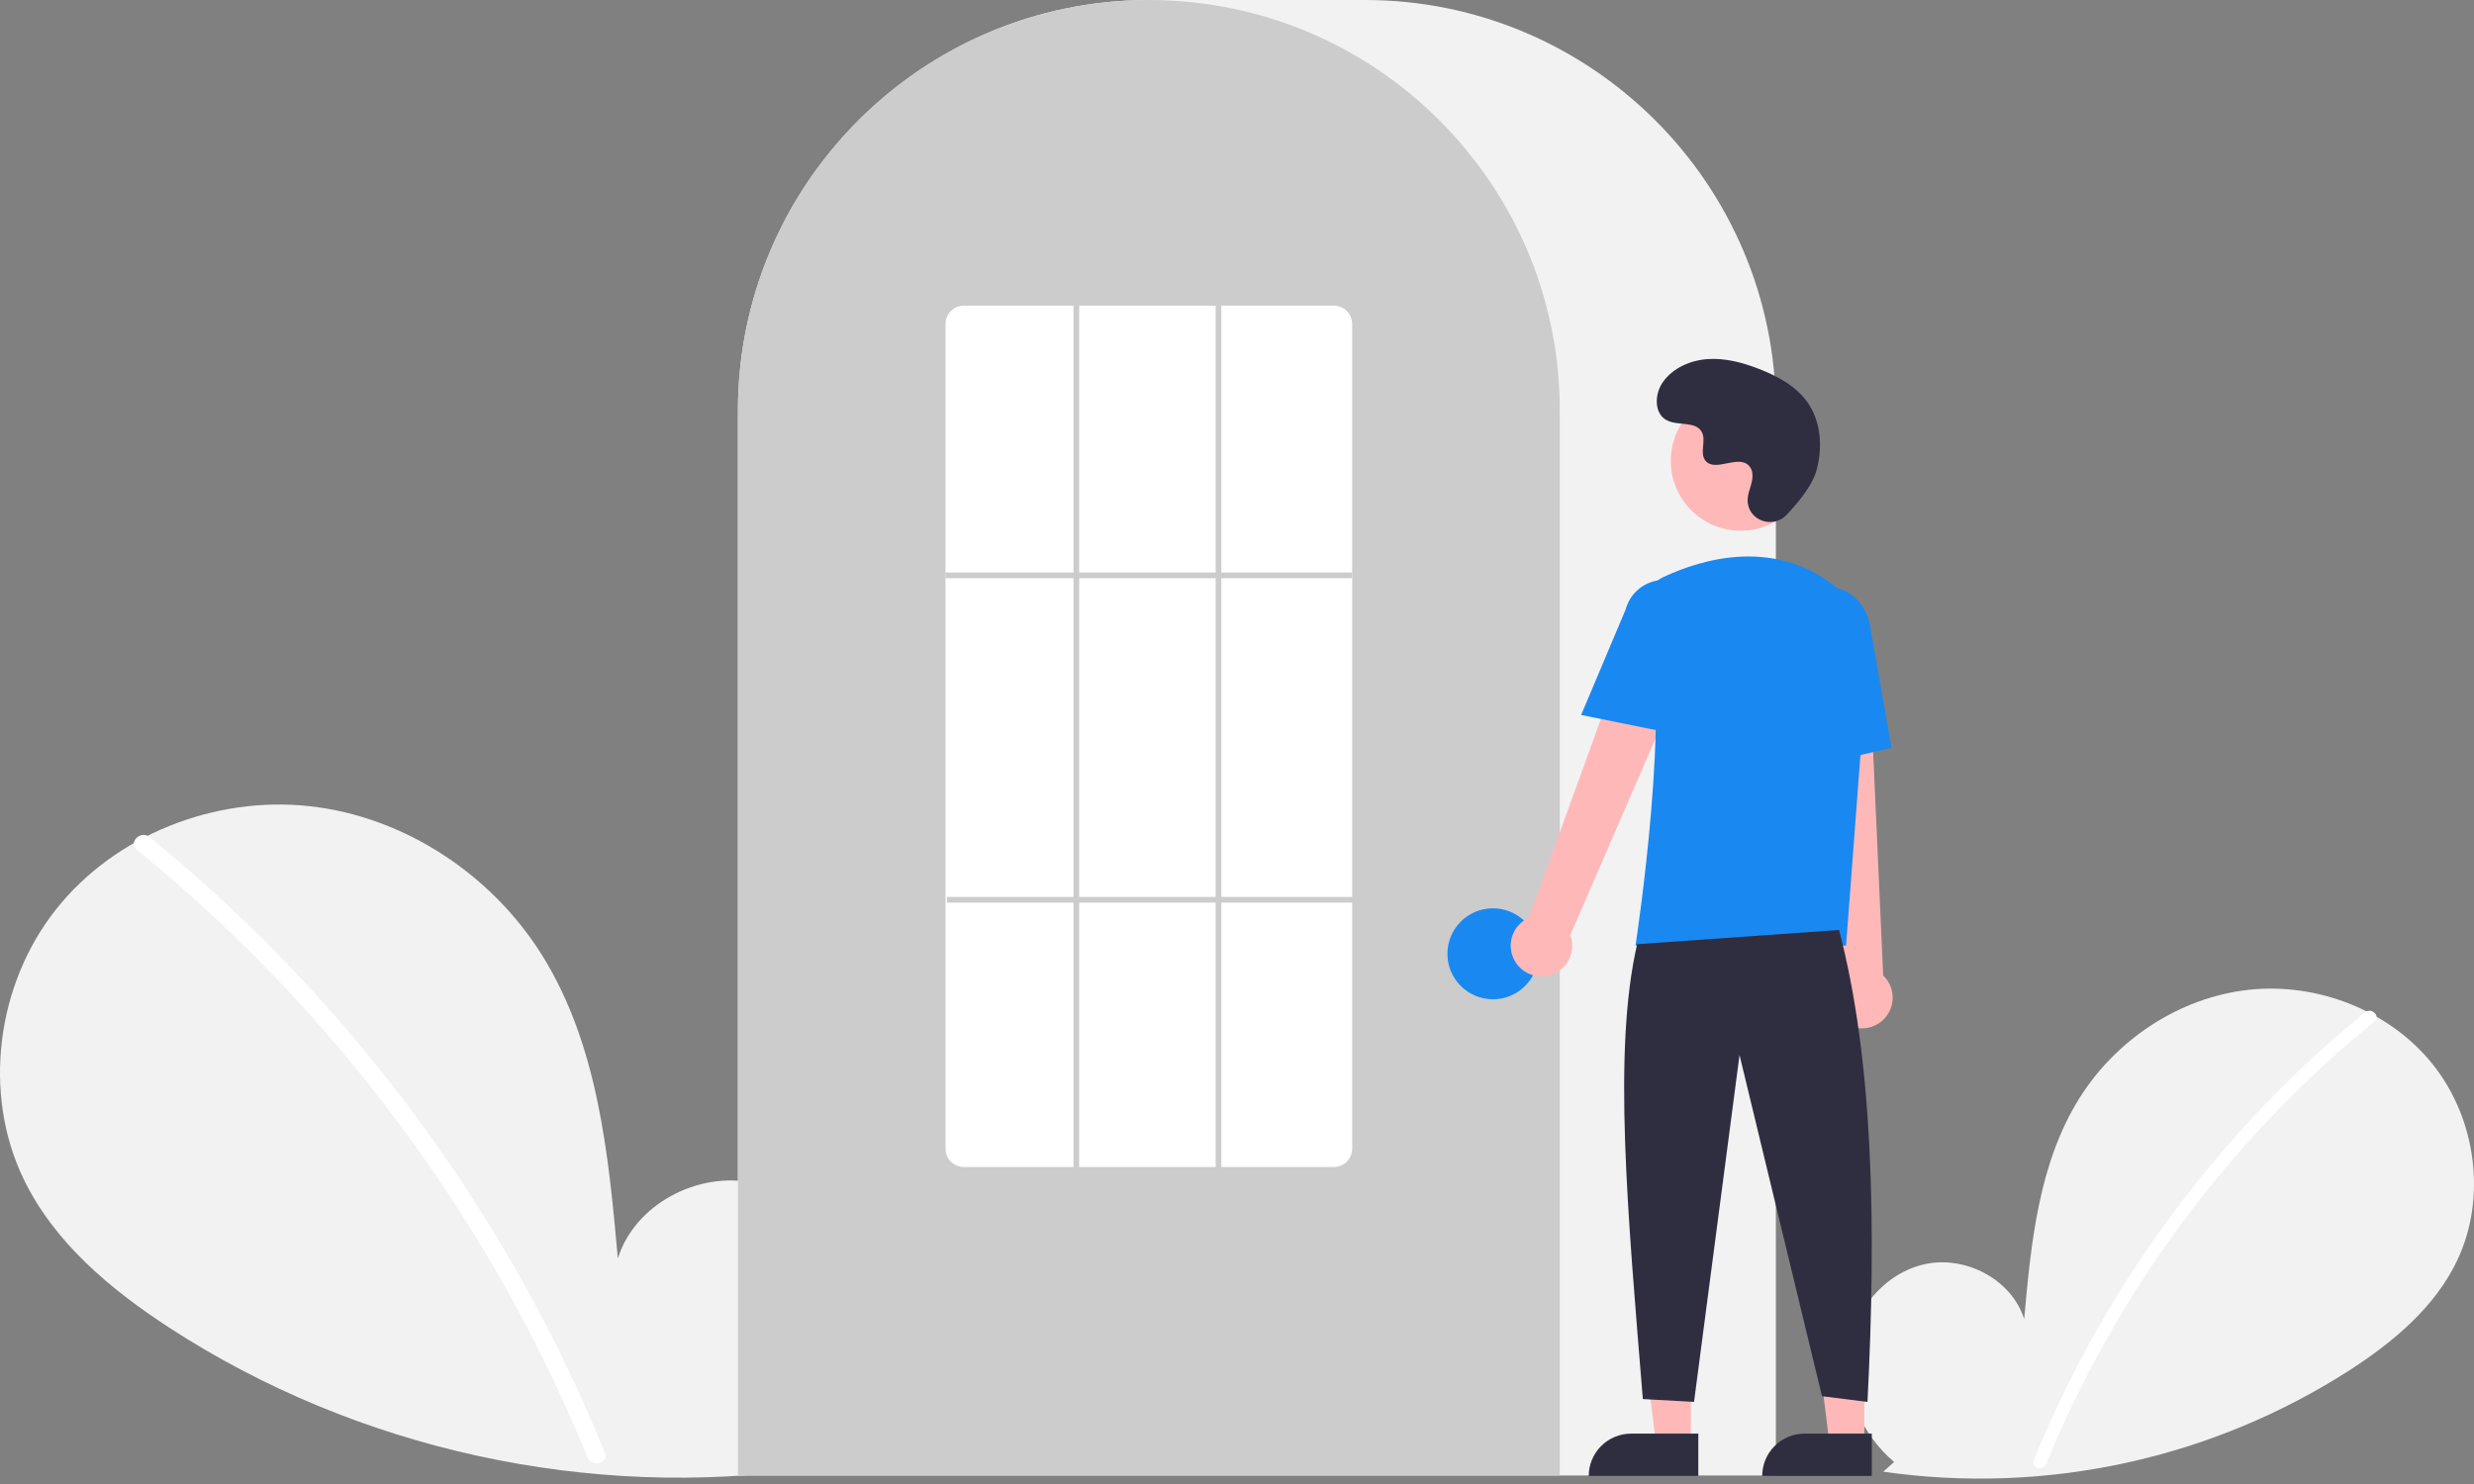 <svg width="335" height="201" viewBox="0 0 335 201" fill="none" xmlns="http://www.w3.org/2000/svg">
<rect x="0" y="0" width="335" height="201" fill="#808080" stroke="none"/>
<g clip-path="url(#clip0_18_79)">
<path d="M256.484 198.018C252.195 194.394 249.59 188.669 250.273 183.096C250.956 177.523 255.188 172.399 260.677 171.216C266.166 170.032 272.423 173.308 274.09 178.67C275.007 168.333 276.064 157.562 281.561 148.759C286.537 140.788 295.156 135.084 304.498 134.064C313.839 133.043 323.675 136.897 329.501 144.27C335.327 151.643 336.753 162.362 332.673 170.827C329.667 177.063 324.129 181.704 318.327 185.48C299.578 197.577 277.09 202.496 255.003 199.333L256.484 198.018Z" fill="#F2F2F2"/>
<path d="M320.263 137.111C312.555 143.389 305.484 150.411 299.152 158.074C289.242 170.027 281.223 183.427 275.374 197.81C274.946 198.859 276.649 199.316 277.073 198.278C286.643 174.904 301.921 154.302 321.509 138.357C322.389 137.64 321.135 136.4 320.263 137.111Z" fill="white"/>
<path d="M107.842 197.034C113.733 192.056 117.311 184.193 116.373 176.538C115.434 168.883 109.622 161.846 102.083 160.22C94.544 158.594 85.95 163.094 83.66 170.459C82.4 156.26 80.948 141.467 73.399 129.376C66.564 118.427 54.725 110.593 41.895 109.192C29.064 107.79 15.555 113.084 7.553 123.211C-0.449 133.338 -2.408 148.06 3.196 159.687C7.325 168.252 14.931 174.626 22.901 179.812C48.326 196.356 79.866 203.256 109.876 198.839" fill="#F2F2F2"/>
<path d="M20.241 113.377C30.828 122 40.54 131.644 49.237 142.17C57.936 152.685 65.594 164.02 72.105 176.013C75.743 182.741 79.012 189.663 81.897 196.747C82.485 198.188 80.145 198.816 79.563 197.391C74.454 184.901 68.134 172.942 60.692 161.685C53.286 150.47 44.81 139.998 35.383 130.419C30.05 125.004 24.424 119.886 18.53 115.088C17.322 114.105 19.043 112.401 20.241 113.377L20.241 113.377Z" fill="white"/>
<path d="M240.468 199.845H99.922V55.641C99.922 24.96 124.883 0 155.563 0H184.828C215.508 0 240.468 24.96 240.468 55.641V199.845Z" fill="#F2F2F2"/>
<path d="M211.204 199.845H99.922V55.641C99.892 43.885 103.614 32.426 110.548 22.932C110.804 22.584 111.059 22.24 111.322 21.9C114.676 17.501 118.667 13.627 123.164 10.406C123.418 10.221 123.673 10.039 123.932 9.858C127.695 7.254 131.765 5.125 136.05 3.52C136.305 3.424 136.564 3.327 136.823 3.234C140.699 1.851 144.716 0.904 148.802 0.41C149.055 0.375 149.315 0.348 149.575 0.321C153.556 -0.105 157.571 -0.105 161.552 0.321C161.812 0.348 162.072 0.375 162.328 0.41C166.412 0.904 170.429 1.851 174.303 3.234C174.562 3.327 174.822 3.424 175.077 3.52C179.309 5.105 183.332 7.202 187.055 9.764C187.313 9.942 187.572 10.124 187.827 10.305C190.348 12.104 192.715 14.109 194.906 16.298C196.662 18.054 198.299 19.926 199.805 21.901C200.068 22.24 200.323 22.584 200.578 22.932C207.512 32.425 211.235 43.885 211.204 55.641V199.845Z" fill="#CCCCCC"/>
<path d="M202.155 135.348C205.558 135.348 208.316 132.589 208.316 129.187C208.316 125.784 205.558 123.026 202.155 123.026C198.753 123.026 195.994 125.784 195.994 129.187C195.994 132.589 198.753 135.348 202.155 135.348Z" fill="#1989F1"/>
<path d="M228.955 195.526H224.234L221.988 177.317L228.956 177.317L228.955 195.526Z" fill="#FFB8B8"/>
<path d="M220.862 194.177H229.966V199.909H215.13C215.13 199.156 215.278 198.411 215.566 197.715C215.854 197.02 216.276 196.388 216.809 195.856C217.341 195.323 217.973 194.901 218.668 194.613C219.364 194.325 220.109 194.177 220.862 194.177Z" fill="#2F2E41"/>
<path d="M252.443 195.526H247.722L245.476 177.317L252.444 177.317L252.443 195.526Z" fill="#FFB8B8"/>
<path d="M244.35 194.177H253.455V199.909H238.618C238.618 199.156 238.766 198.411 239.054 197.715C239.343 197.02 239.765 196.388 240.297 195.856C240.829 195.323 241.461 194.901 242.157 194.613C242.852 194.325 243.598 194.177 244.35 194.177Z" fill="#2F2E41"/>
<path d="M205.273 130.407C204.934 129.907 204.708 129.338 204.612 128.741C204.516 128.144 204.552 127.533 204.717 126.952C204.883 126.37 205.174 125.832 205.57 125.375C205.966 124.918 206.458 124.553 207.01 124.307L223.058 80.076L230.954 84.386L212.631 126.654C212.984 127.609 212.974 128.66 212.603 129.609C212.232 130.557 211.526 131.336 210.619 131.799C209.712 132.261 208.667 132.375 207.682 132.119C206.697 131.862 205.84 131.253 205.273 130.407Z" fill="#FFB8B8"/>
<path d="M250.032 138.718C249.507 138.418 249.055 138.005 248.707 137.511C248.359 137.016 248.123 136.452 248.017 135.856C247.911 135.261 247.937 134.65 248.092 134.065C248.248 133.481 248.53 132.938 248.918 132.474L243.947 85.686L252.933 86.097L254.999 132.119C255.735 132.823 256.187 133.772 256.269 134.787C256.352 135.801 256.059 136.811 255.447 137.625C254.835 138.438 253.945 138.999 252.947 139.2C251.949 139.402 250.912 139.23 250.032 138.718Z" fill="#FFB8B8"/>
<path d="M235.696 71.884C240.919 71.884 245.153 67.65 245.153 62.426C245.153 57.203 240.919 52.969 235.696 52.969C230.473 52.969 226.239 57.203 226.239 62.426C226.239 67.65 230.473 71.884 235.696 71.884Z" fill="#FFB8B8"/>
<path d="M249.971 128.077H221.459L221.493 127.855C221.545 127.524 226.575 94.571 222.865 83.791C222.493 82.732 222.525 81.572 222.957 80.535C223.388 79.499 224.188 78.658 225.202 78.175H225.202C230.505 75.678 240.684 72.603 249.276 80.066C250.54 81.182 251.527 82.577 252.16 84.141C252.792 85.704 253.052 87.393 252.918 89.075L249.971 128.077Z" fill="#1989F1"/>
<path d="M226.935 99.441L214.099 96.837L220.116 82.579C220.476 81.198 221.369 80.016 222.599 79.292C223.83 78.569 225.296 78.363 226.678 78.72C228.06 79.076 229.244 79.967 229.971 81.195C230.697 82.424 230.906 83.89 230.553 85.273L226.935 99.441Z" fill="#1989F1"/>
<path d="M243.376 104.277L242.604 86.587C242.019 83.261 243.922 80.118 246.85 79.604C249.779 79.092 252.638 81.398 253.226 84.748L256.127 101.278L243.376 104.277Z" fill="#1989F1"/>
<path d="M249.023 125.959C253.611 143.432 254.111 165.647 252.873 189.879L246.713 189.109L235.546 142.902L229.385 189.879L222.454 189.494C220.383 164.069 218.367 142.242 221.684 127.885L249.023 125.959Z" fill="#2F2E41"/>
<path d="M241.927 69.736C240.163 71.615 236.886 70.606 236.657 68.038C236.639 67.839 236.64 67.638 236.66 67.439C236.779 66.302 237.436 65.27 237.279 64.069C237.243 63.77 237.132 63.485 236.955 63.241C235.549 61.359 232.249 64.083 230.922 62.379C230.109 61.334 231.065 59.689 230.441 58.521C229.617 56.979 227.176 57.739 225.645 56.895C223.942 55.956 224.044 53.343 225.165 51.754C226.532 49.816 228.929 48.781 231.296 48.632C233.664 48.483 236.015 49.123 238.225 49.984C240.736 50.963 243.226 52.315 244.771 54.523C246.65 57.208 246.831 60.818 245.891 63.958C245.319 65.868 243.368 68.201 241.927 69.736Z" fill="#2F2E41"/>
<path d="M180.592 158.066H130.534C129.875 158.07 129.242 157.812 128.772 157.348C128.303 156.885 128.037 156.255 128.032 155.596V43.864C128.037 43.205 128.303 42.574 128.772 42.111C129.242 41.648 129.875 41.39 130.534 41.394H180.592C181.251 41.39 181.885 41.648 182.354 42.111C182.823 42.574 183.09 43.205 183.095 43.864V155.596C183.09 156.255 182.823 156.885 182.354 157.348C181.885 157.812 181.251 158.07 180.592 158.066Z" fill="white"/>
<path d="M183.095 77.547H128.032V78.317H183.095V77.547Z" fill="#CCCCCC"/>
<path d="M183.287 121.486H128.224V122.256H183.287V121.486Z" fill="#CCCCCC"/>
<path d="M146.129 41.394H145.359V158.451H146.129V41.394Z" fill="#CCCCCC"/>
<path d="M165.382 41.394H164.612V158.451H165.382V41.394Z" fill="#CCCCCC"/>
</g>
<defs>
<clipPath id="clip0_18_79">
<rect width="335" height="200.283" fill="white"/>
</clipPath>
</defs>
</svg>
